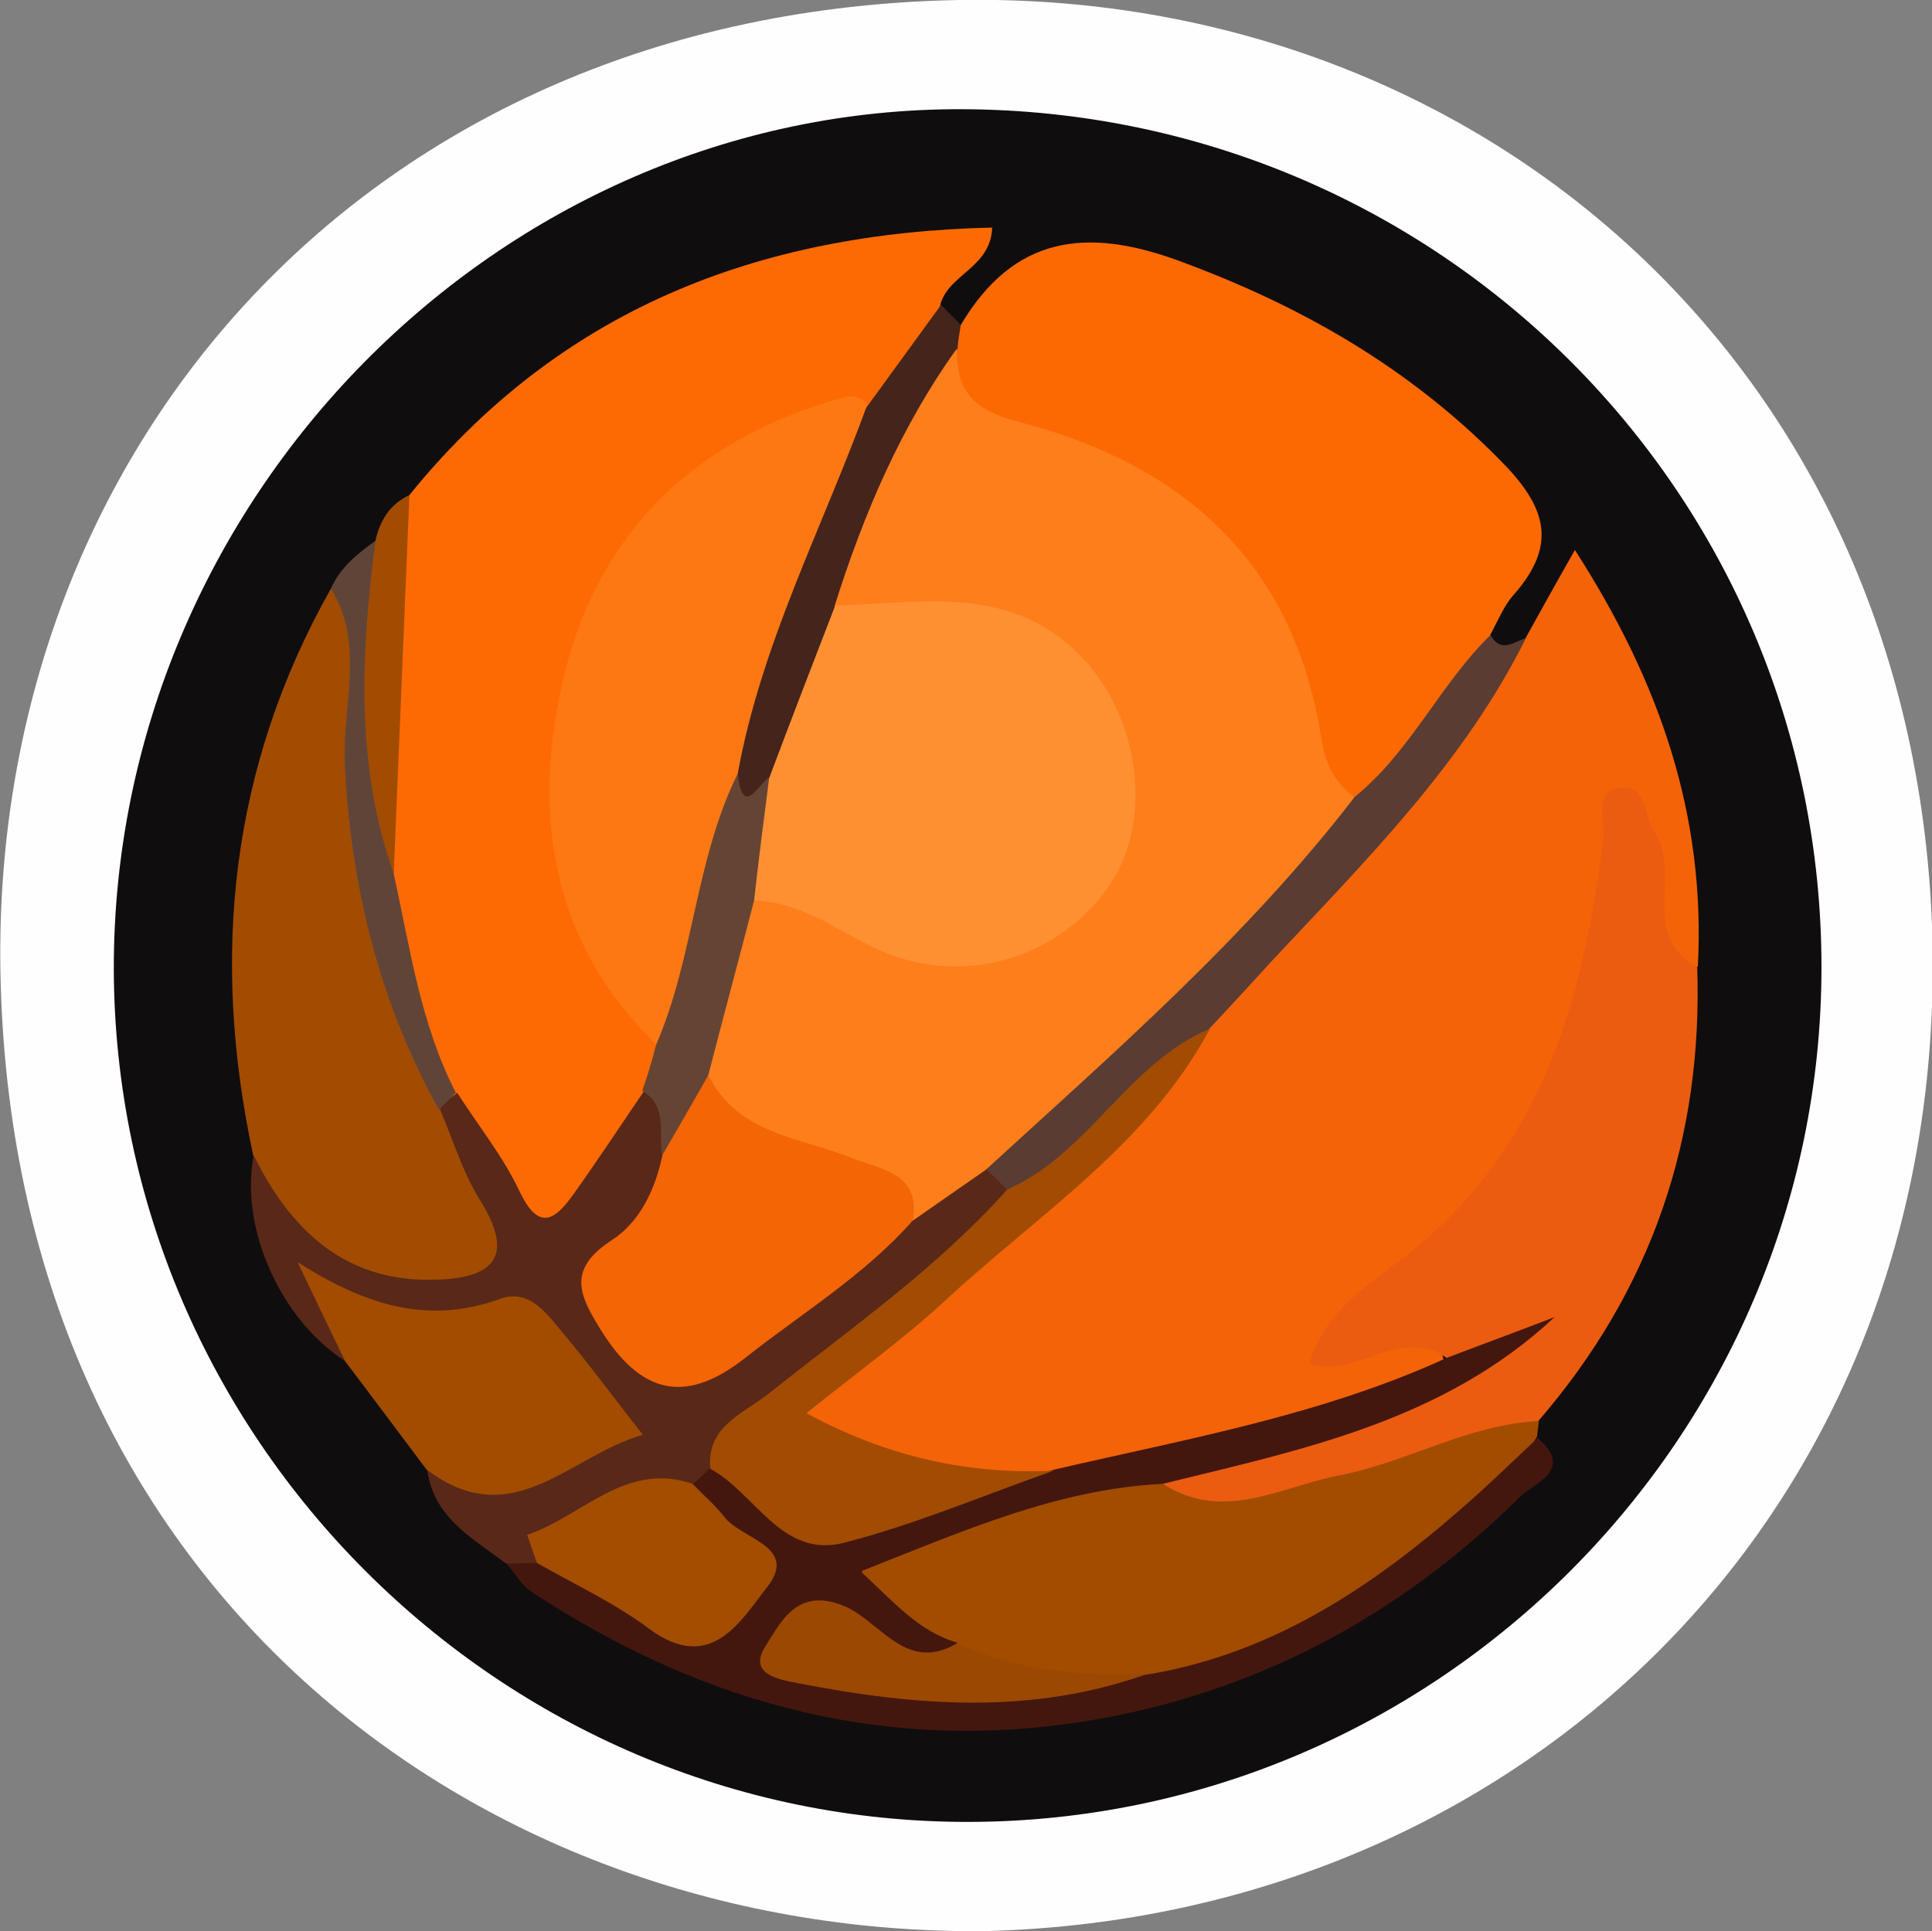 <?xml version="1.0" encoding="utf-8"?>
<!-- Generator: Adobe Illustrator 23.0.2, SVG Export Plug-In . SVG Version: 6.00 Build 0)  -->
<svg version="1.1" id="Camada_1" xmlns="http://www.w3.org/2000/svg" xmlns:xlink="http://www.w3.org/1999/xlink" x="0px" y="0px"
	 viewBox="0 0 29.54 29.53" style="enable-background:new 0 0 29.54 29.53;" xml:space="preserve">
<rect x="0" y="0" width="29.54" height="29.53" fill="#808080" stroke="none"/>
<style type="text/css">
	.st0{fill:#FEFEFE;}
	.st1{fill:#100D0F;}
	.st2{fill:#F46307;}
	.st3{fill:#FD6A03;}
	.st4{fill:#FC6903;}
	.st5{fill:#EB5C10;}
	.st6{fill:#A24C01;}
	.st7{fill:#A24C00;}
	.st8{fill:#44170E;}
	.st9{fill:#592818;}
	.st10{fill:#5A3C33;}
	.st11{fill:#45241C;}
	.st12{fill:#614438;}
	.st13{fill:#A14C02;}
	.st14{fill:#FD7813;}
	.st15{fill:#664434;}
	.st16{fill:#FE7E1C;}
	.st17{fill:#9B4803;}
	.st18{fill:#A34D00;}
	.st19{fill:#F36505;}
	.st20{fill:#FE9032;}
</style>
<g>
	<path class="st0" d="M15.05,29.53C7.47,29.6,0.26,24.42,0.01,15.02C-0.21,6.93,5.59,0.17,14.66,0c7.88-0.14,14.55,5.5,14.88,14.15
		C29.86,23.03,23.31,29.33,15.05,29.53z"/>
	<path class="st1" d="M27.85,14.79c0,7.18-5.87,13.06-13.04,13.07C7.65,27.87,1.76,21.99,1.74,14.82C1.73,7.63,7.64,1.64,14.72,1.67
		C22,1.7,27.85,7.55,27.85,14.79z"/>
	<path class="st2" d="M23.33,9.75c0.21-0.38,0.42-0.76,0.75-1.34c1.3,2.02,2,4.06,1.88,6.37c-0.65,0.09-0.66-0.42-0.75-0.83
		c-0.09-0.38-0.04-0.79-0.33-1.26c-0.22,1.57-0.62,2.96-1.23,4.33c-0.65,1.45-1.91,2.28-2.98,3.35c0.51,0.26,1.27-0.48,1.42,0.52
		c-1.39,1.04-3.09,1.18-4.69,1.61c-0.38,0.1-0.77,0.18-1.17,0.24c-1.13,0.12-2.22-0.09-3.26-0.5c-0.9-0.35-0.94-0.67-0.22-1.33
		c1.45-1.34,3.09-2.47,4.46-3.92c0.38-0.41,0.75-0.81,1.01-1.31C19.98,13.75,21.67,11.76,23.33,9.75z"/>
	<path class="st3" d="M6.26,7.57c2.29-2.83,5.32-4.01,8.91-4.09c-0.02,0.61-0.66,0.71-0.79,1.17c-0.13,0.71-0.45,1.29-1.11,1.63
		c-4.39,1-5.97,5.99-3.08,9.63c0.08,0.32-0.03,0.6-0.15,0.88c-0.3,0.56-0.63,1.11-1.05,1.59c-0.47,0.55-0.93,0.56-1.33-0.1
		c-0.31-0.51-0.59-1.04-0.97-1.51c-0.64-1.12-0.82-2.37-0.98-3.63C5.72,11.28,5.52,9.38,6.26,7.57z"/>
	<path class="st4" d="M14.69,4.97c0.81-1.37,1.93-1.5,3.34-0.98c1.85,0.68,3.5,1.62,4.9,3.04c0.71,0.71,0.9,1.29,0.21,2.07
		C22.99,9.27,22.9,9.5,22.79,9.7c-0.45,1.1-0.9,2.2-2.21,2.55c-0.47-0.2-0.58-0.63-0.67-1.06c-0.48-2.3-1.9-3.71-4.12-4.37
		c-0.71-0.21-1.42-0.4-1.37-1.37C14.46,5.25,14.54,5.09,14.69,4.97z"/>
	<path class="st5" d="M22.11,20.76c-0.7-0.49-1.33,0.32-2.09,0.09c0.2-0.7,0.77-1.12,1.27-1.49c2.23-1.62,2.91-3.97,3.22-6.52
		c0.04-0.29-0.17-0.74,0.27-0.8c0.4-0.05,0.35,0.44,0.52,0.69c0.42,0.63-0.24,1.59,0.65,2.05c0.09,2.63-0.7,4.95-2.43,6.95
		c-1.42,0.88-3.03,1.2-4.63,1.5c-0.39,0.07-0.8,0.04-1.11-0.29c-0.08-0.66,0.43-0.64,0.84-0.73c1.56-0.33,3.02-0.95,4.49-1.56
		c0.13-0.09-0.08-0.25,0.01-0.12c0.03,0.04,0.01,0.08-0.05,0.1C22.76,20.76,22.48,21.1,22.11,20.76z"/>
	<path class="st6" d="M3.87,17.66C3.22,14.63,3.52,11.73,5.06,9c0.81,0.25,0.57,0.96,0.56,1.48c-0.07,2.01,0.18,3.95,0.91,5.83
		c0.07,0.18,0.13,0.38,0.28,0.52c0.32,0.46,0.59,0.95,0.82,1.45c0.44,0.98,0.1,1.51-0.98,1.58C5.34,19.96,4.16,19.02,3.87,17.66z"/>
	<path class="st7" d="M17.78,22.69c0.93,0.6,1.81,0.04,2.7-0.13c1.04-0.2,1.97-0.78,3.05-0.83c-0.01,0.08-0.02,0.16-0.03,0.24
		c-0.98,1.69-2.61,2.56-4.29,3.34c-0.56,0.26-1.13,0.58-1.8,0.51c-1,0.18-1.94,0.01-2.86-0.39c-0.6-0.29-1.38-0.57-1.38-1.3
		c0.01-0.75,0.88-0.85,1.45-1C15.64,22.86,16.64,22.2,17.78,22.69z"/>
	<path class="st8" d="M17.78,22.69c-1.6,0.08-3.03,0.71-4.62,1.34c0.52,0.48,0.89,0.92,1.48,1.09c-0.46,0.44-0.45,0.43-1.07,0.17
		c-0.41-0.18-0.79-0.59-1.48-0.02c1.91,0.6,3.69,0.6,5.49,0.33c1.98-0.34,3.54-1.43,4.99-2.73c0.32-0.29,0.63-0.59,0.94-0.88
		c0.57,0.49-0.06,0.69-0.27,0.9c-1.79,1.77-3.92,2.94-6.41,3.39c-3.17,0.57-6.04-0.19-8.69-1.93c-0.16-0.1-0.26-0.29-0.39-0.43
		c0.12-0.14,0.28-0.19,0.46-0.19c0.66,0.09,1.13,0.56,1.69,0.84c0.51,0.26,0.96,0.38,1.36-0.17c0.41-0.55-0.08-0.76-0.39-1.05
		c-0.21-0.19-0.4-0.39-0.37-0.71c0.06-0.18,0.19-0.28,0.38-0.3c0.3,0.01,0.54,0.16,0.74,0.35c0.63,0.57,1.32,0.68,2.09,0.31
		c0.76-0.36,1.62-0.3,2.42-0.53c2.03-0.47,4.08-0.83,6-1.71c0.55-0.21,1.1-0.41,1.64-0.62C22.07,21.73,19.9,22.17,17.78,22.69z"/>
	<path class="st9" d="M10.87,22.44c-0.09,0.08-0.18,0.17-0.27,0.25c-0.82,0.35-1.76,0.48-2.38,1.21c-0.16,0-0.32,0.01-0.48,0.01
		c-0.52-0.39-1.12-0.71-1.21-1.45c0.36-0.16,0.7,0.15,1.05,0.05c0.6-0.16,1.33-0.2,1.62-0.81c0.19-0.41-1.3-1.53-1.91-1.44
		c-0.69,0.1-1.35,0.12-1.99-0.27c-0.07,0.28,0.26,0.57-0.01,0.83c-0.99-0.62-1.63-2.04-1.41-3.15c0.56,1.13,1.38,1.92,2.72,1.9
		c0.81-0.01,1.34-0.25,0.75-1.2c-0.27-0.43-0.42-0.93-0.62-1.4c0.03-0.14,0.17-0.17,0.26-0.26c0.32,0.5,0.7,0.97,0.95,1.5
		c0.29,0.61,0.53,0.47,0.83,0.05c0.37-0.52,0.72-1.05,1.08-1.58c0.59-0.05,0.49,0.42,0.57,0.76c-0.01,0.63-0.25,1.18-0.7,1.6
		c-0.53,0.49-0.48,0.91-0.06,1.44c0.47,0.58,0.93,0.49,1.45,0.14c0.96-0.64,1.85-1.38,2.72-2.14c0.4-0.34,0.78-0.71,1.36-0.7
		c0.18,0.05,0.3,0.16,0.35,0.35c-0.39,1.3-1.69,1.72-2.54,2.56C12.33,21.32,11.57,21.85,10.87,22.44z"/>
	<path class="st7" d="M5.28,20.82c-0.2-0.41-0.4-0.83-0.73-1.52c1.11,0.71,2.06,0.94,3.1,0.56c0.45-0.16,0.72,0.24,0.97,0.54
		c0.38,0.45,0.73,0.93,1.21,1.54c-1.13,0.32-1.99,1.53-3.31,0.53C6.1,21.91,5.69,21.36,5.28,20.82z"/>
	<path class="st10" d="M15.4,18.19c-0.11-0.1-0.21-0.21-0.32-0.31c-0.03-0.36,0.19-0.6,0.44-0.81c1.64-1.35,3.14-2.84,4.49-4.48
		c0.19-0.23,0.44-0.34,0.71-0.41c0.85-0.69,1.3-1.72,2.07-2.47c0.16,0.29,0.36,0.1,0.54,0.05c-0.95,1.91-2.44,3.39-3.87,4.92
		c-0.32,0.35-0.64,0.7-0.96,1.04c-0.65,0.62-1.23,1.31-1.89,1.92C16.27,17.95,15.95,18.32,15.4,18.19z"/>
	<path class="st11" d="M14.69,4.97c-0.02,0.12-0.04,0.24-0.05,0.36c-0.41,1.4-1.21,2.64-1.64,4.04c-0.44,0.85-0.47,1.86-1.03,2.67
		c-0.37,0.43-0.71,0.6-0.9-0.14c0.29-2.07,0.9-4.02,2.2-5.7c0.37-0.51,0.75-1.03,1.12-1.54C14.48,4.76,14.59,4.86,14.69,4.97z"/>
	<path class="st12" d="M6.97,16.71c-0.09,0.09-0.17,0.17-0.26,0.26c-0.91-1.65-1.35-3.42-1.44-5.31C5.24,10.77,5.58,9.85,5.06,9
		C5.2,8.68,5.46,8.47,5.74,8.27c0.28,0.18,0.31,0.47,0.24,0.74c-0.4,1.46-0.09,2.9,0.04,4.35C6.27,14.5,6.43,15.66,6.97,16.71z"/>
	<path class="st6" d="M6.02,13.36c-0.59-1.67-0.5-3.37-0.28-5.09c0.07-0.31,0.22-0.56,0.52-0.7C6.18,9.5,6.1,11.43,6.02,13.36z"/>
	<path class="st13" d="M15.4,18.19c1.25-0.55,1.84-1.93,3.1-2.46c-0.95,1.78-2.63,2.84-4.05,4.16c-0.64,0.59-1.35,1.1-2.12,1.72
		c1.24,0.67,2.47,0.94,3.78,0.88c-1.06,0.37-2.11,0.82-3.2,1.1c-0.96,0.25-1.36-0.76-2.05-1.13c-0.06-0.65,0.5-0.84,0.88-1.14
		C13.01,20.31,14.33,19.39,15.4,18.19z"/>
	<path class="st14" d="M13.26,6.19c-0.68,1.87-1.62,3.65-1.98,5.64c-0.01,1.07-0.3,2.09-0.58,3.11c-0.11,0.41-0.18,0.86-0.66,1.04
		c-1.59-1.54-1.9-3.48-1.45-5.5c0.5-2.28,1.99-3.75,4.26-4.39C13.01,6.04,13.15,6.04,13.26,6.19z"/>
	<path class="st15" d="M10.03,15.98c0.58-1.33,0.6-2.84,1.25-4.15c0.07,0.66,0.29,0.21,0.47,0.06c0.57,0.6,0.12,1.23,0.04,1.85
		c-0.29,0.88-0.42,1.81-0.74,2.69c-0.27,0.44-0.18,1.15-0.93,1.23c-0.05-0.34,0.09-0.75-0.3-0.98C9.9,16.45,9.97,16.22,10.03,15.98z
		"/>
	<path class="st16" d="M10.83,16.44c0.23-0.89,0.47-1.78,0.7-2.67c0.79-0.38,1.36,0.16,2,0.45c1.19,0.52,2.64,0.05,3.22-1.02
		c0.57-1.05,0.22-2.48-0.77-3.21c-0.44-0.33-0.94-0.4-1.47-0.42c-0.59-0.03-1.2-0.01-1.75-0.3c0.44-1.4,1.01-2.74,1.87-3.94
		c-0.01,0.65,0.25,0.94,0.94,1.12c2.51,0.65,4.21,2.14,4.63,4.83c0.06,0.36,0.19,0.69,0.51,0.91c-1.64,2.13-3.66,3.89-5.64,5.7
		c-0.37,0.26-0.75,0.52-1.12,0.78c-0.66-0.63-1.58-0.73-2.33-1.16C11.23,17.28,10.55,17.2,10.83,16.44z"/>
	<path class="st17" d="M17.56,25.59c-1.77,0.64-3.56,0.5-5.35,0.15c-0.25-0.05-0.79-0.12-0.51-0.56c0.24-0.38,0.49-0.92,1.21-0.62
		c0.55,0.23,0.94,1.03,1.72,0.57C15.56,25.55,16.55,25.64,17.56,25.59z"/>
	<path class="st18" d="M8.21,23.9c-0.05-0.14-0.1-0.28-0.15-0.43c0.84-0.28,1.5-1.13,2.53-0.78c0.16,0.17,0.34,0.32,0.48,0.5
		c0.26,0.35,1.15,0.45,0.66,1.08c-0.39,0.49-0.85,1.34-1.8,0.64C9.41,24.52,8.79,24.23,8.21,23.9z"/>
	<path class="st19" d="M10.83,16.44c0.45,0.91,1.41,0.95,2.2,1.27c0.45,0.18,1.04,0.22,0.93,0.95c-0.74,0.84-1.7,1.42-2.56,2.1
		c-0.86,0.68-1.55,0.61-2.18-0.37c-0.36-0.57-0.57-0.97,0.14-1.43c0.43-0.28,0.66-0.78,0.77-1.3C10.36,17.26,10.6,16.85,10.83,16.44
		z"/>
	<path class="st20" d="M12.77,9.26c1.28-0.03,2.61-0.33,3.69,0.71c0.97,0.93,1.2,2.59,0.48,3.6c-0.81,1.15-2.35,1.54-3.62,0.9
		c-0.58-0.29-1.11-0.68-1.79-0.7c0.07-0.63,0.15-1.25,0.23-1.87C12.09,11.02,12.43,10.14,12.77,9.26z"/>
</g>
</svg>
